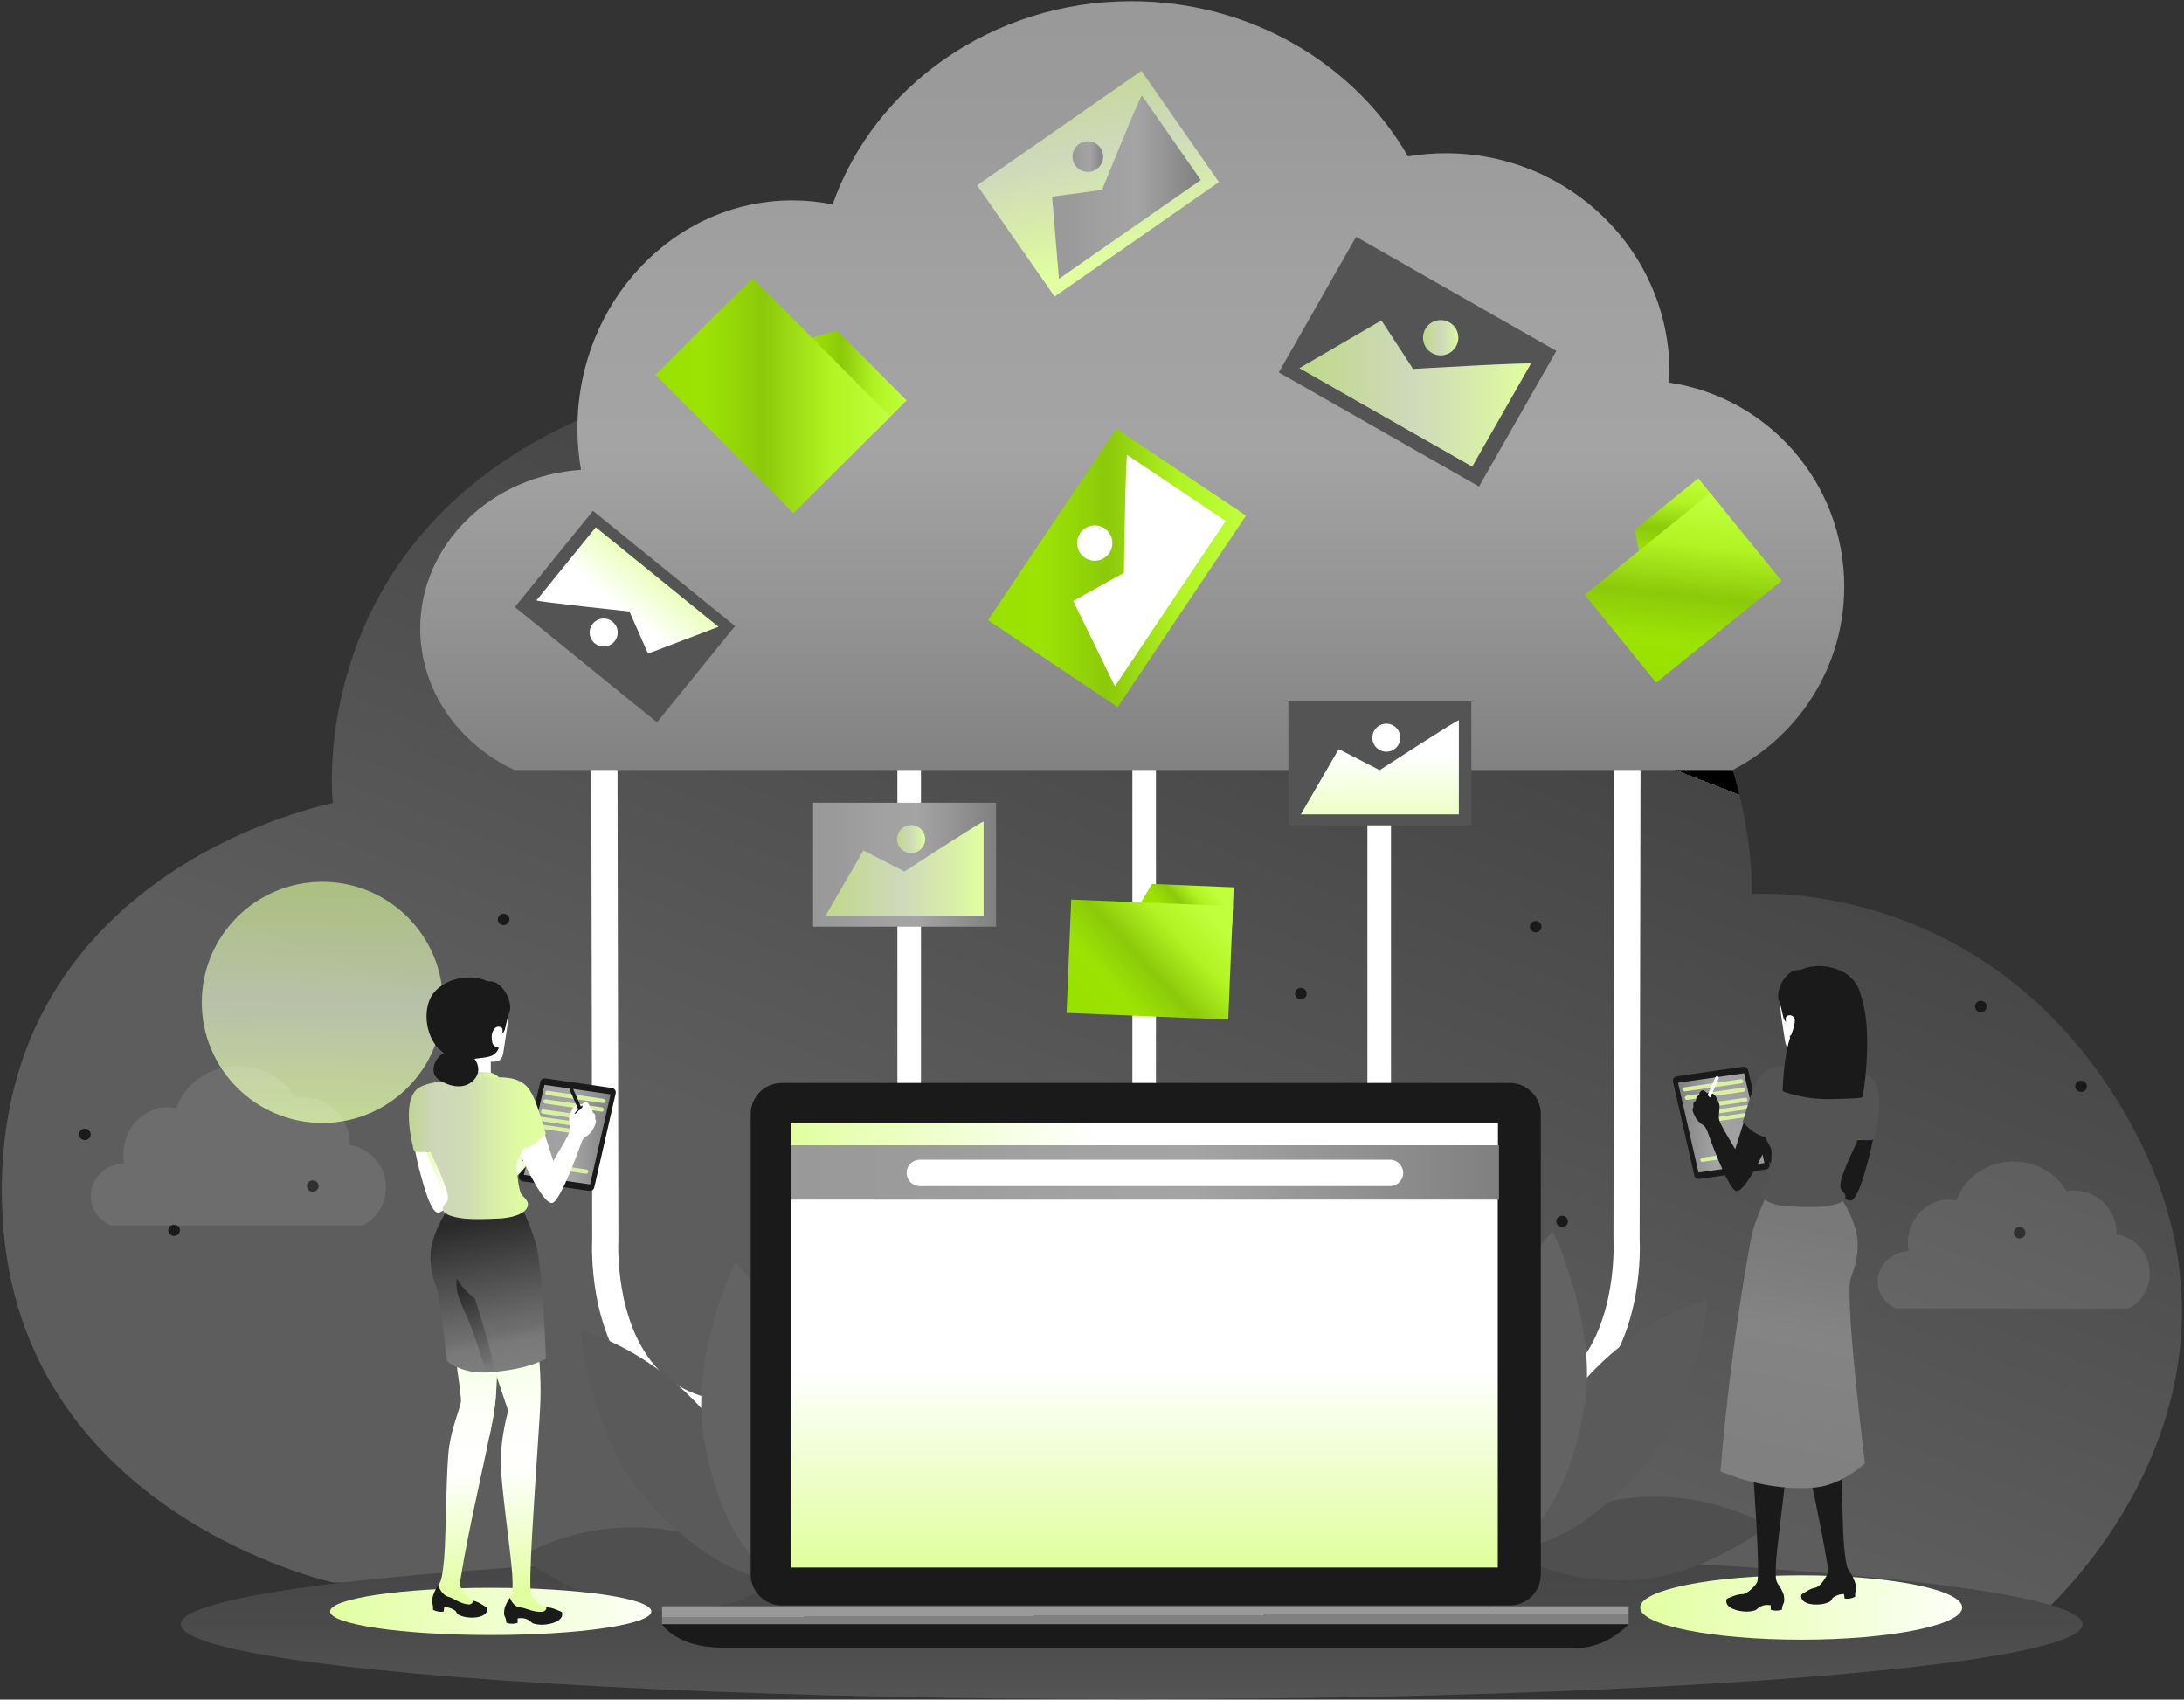 <svg xmlns="http://www.w3.org/2000/svg" viewBox="0 0 753 586" id="CloudStorage"><rect x="0" y="0" width="753" height="586" fill="#333333" stroke="none"/><defs><linearGradient id="a" x1="41.797%" x2="69.184%" y1="68.454%" y2="29.872%"><stop offset="0%" stop-color="#5d5d5d" class="stopColor7700bb svgShape"></stop><stop offset="100%" stop-color="#454545" class="stopColor00008b svgShape"></stop><stop offset="100%"></stop></linearGradient><linearGradient id="b" x1="51.025%" x2="48.851%" y1="-1.834%" y2="108.305%"><stop offset="0%" stop-color="#c0da88" class="stopColor88cfda svgShape"></stop><stop offset=".834%" stop-color="#bfd989" class="stopColor89cfd9 svgShape"></stop><stop offset="47.84%" stop-color="#cfd9bb" class="stopColorc8d9bb svgShape"></stop><stop offset="82.18%" stop-color="#d9f0a7" class="stopColorf0dfa7 svgShape"></stop><stop offset="100%" stop-color="#e1ffa0" class="stopColorffe1a0 svgShape"></stop></linearGradient><linearGradient id="c" x1="49.999%" x2="49.999%" y1="142.004%" y2="-4.333%"><stop offset="0%" stop-color="#5d5d5d" class="stopColor7700bb svgShape"></stop><stop offset="11.78%" stop-color="#595959" class="stopColor6300b3 svgShape"></stop><stop offset="39.28%" stop-color="#515151" class="stopColor3800a2 svgShape"></stop><stop offset="64.13%" stop-color="#4a4a4a" class="stopColor190095 svgShape"></stop><stop offset="85.2%" stop-color="#474747" class="stopColor07008e svgShape"></stop><stop offset="100%" stop-color="#454545" class="stopColor00008b svgShape"></stop><stop offset="100%"></stop></linearGradient><linearGradient id="d" x1="49.999%" x2="49.999%" y1=".679%" y2="101.591%"><stop offset="0%" stop-color="#999999" class="stopColor7633ff svgShape"></stop><stop offset="15.85%" stop-color="#9b9b9b" class="stopColor7137ff svgShape"></stop><stop offset="35.35%" stop-color="#a1a1a1" class="stopColor6243ff svgShape"></stop><stop offset="56.76%" stop-color="#a4a4a4" class="stopColor4957ff svgShape"></stop><stop offset="79.37%" stop-color="#929292" class="stopColor2672ff svgShape"></stop><stop offset="100%" stop-color="#808080" class="stopColor0090ff svgShape"></stop></linearGradient><linearGradient id="e" x1=".005%" x2="100%" y1="49.999%" y2="49.999%"><stop offset="0%" stop-color="#99e100" class="stopColore19000 svgShape"></stop><stop offset="20.72%" stop-color="#9ce304" class="stopColore39504 svgShape"></stop><stop offset="46.2%" stop-color="#8cc90a" class="stopColore9a410 svgShape"></stop><stop offset="74.05%" stop-color="#b1f323" class="stopColorf3bd23 svgShape"></stop><stop offset="100%" stop-color="#c0ff3b" class="stopColorffdb3b svgShape"></stop></linearGradient><linearGradient id="f" x1="44.335%" x2="54.223%" y1="103.199%" y2="-1.641%"><stop offset="0%" stop-color="#99e100" class="stopColore19000 svgShape"></stop><stop offset="20.72%" stop-color="#9ce304" class="stopColore39504 svgShape"></stop><stop offset="46.2%" stop-color="#8cc90a" class="stopColore9a410 svgShape"></stop><stop offset="74.05%" stop-color="#b1f323" class="stopColorf3bd23 svgShape"></stop><stop offset="100%" stop-color="#c0ff3b" class="stopColorffdb3b svgShape"></stop></linearGradient><linearGradient id="g" x1="45.017%" x2="54.985%" y1="97.342%" y2="2.665%"><stop offset="0%" stop-color="#99e100" class="stopColore19000 svgShape"></stop><stop offset="20.72%" stop-color="#9ce304" class="stopColore39504 svgShape"></stop><stop offset="46.2%" stop-color="#8cc90a" class="stopColore9a410 svgShape"></stop><stop offset="74.05%" stop-color="#b1f323" class="stopColorf3bd23 svgShape"></stop><stop offset="100%" stop-color="#c0ff3b" class="stopColorffdb3b svgShape"></stop></linearGradient><linearGradient id="h" x1="50.003%" x2="50.003%" y1="140.136%" y2="13.686%"><stop offset="0%" stop-color="#e1ffa1" class="stopColora1baff svgShape"></stop><stop offset="82.21%" stop-color="#ffffff" class="stopColorffffff svgShape"></stop></linearGradient><linearGradient id="i" x1="19.558%" x2="89.97%" y1="65.072%" y2="38.778%"><stop offset="0%" stop-color="#99e100" class="stopColore19000 svgShape"></stop><stop offset="20.72%" stop-color="#9ce304" class="stopColore39504 svgShape"></stop><stop offset="46.2%" stop-color="#8cc90a" class="stopColore9a410 svgShape"></stop><stop offset="74.05%" stop-color="#b1f323" class="stopColorf3bd23 svgShape"></stop><stop offset="100%" stop-color="#c0ff3b" class="stopColorffdb3b svgShape"></stop></linearGradient><linearGradient id="j" x1="7.053%" x2="92.939%" y1="78.646%" y2="21.357%"><stop offset="0%" stop-color="#99e100" class="stopColore19000 svgShape"></stop><stop offset="20.72%" stop-color="#9ce304" class="stopColore39504 svgShape"></stop><stop offset="46.2%" stop-color="#8cc90a" class="stopColore9a410 svgShape"></stop><stop offset="74.05%" stop-color="#b1f323" class="stopColorf3bd23 svgShape"></stop><stop offset="100%" stop-color="#c0ff3b" class="stopColorffdb3b svgShape"></stop></linearGradient><linearGradient id="k" x1="-.001%" x2="100.005%" y1="50.003%" y2="50.003%"><stop offset="0%" stop-color="#999999" class="stopColor7633ff svgShape"></stop><stop offset="15.85%" stop-color="#9b9b9b" class="stopColor7137ff svgShape"></stop><stop offset="35.35%" stop-color="#a1a1a1" class="stopColor6243ff svgShape"></stop><stop offset="56.76%" stop-color="#a4a4a4" class="stopColor4957ff svgShape"></stop><stop offset="79.37%" stop-color="#929292" class="stopColor2672ff svgShape"></stop><stop offset="100%" stop-color="#808080" class="stopColor0090ff svgShape"></stop></linearGradient><linearGradient id="l" x1=".006%" x2="99.998%" y1="49.973%" y2="49.973%"><stop offset="0%" stop-color="#c0da88" class="stopColor88cfda svgShape"></stop><stop offset=".834%" stop-color="#bfd989" class="stopColor89cfd9 svgShape"></stop><stop offset="47.84%" stop-color="#cfd9bb" class="stopColorc8d9bb svgShape"></stop><stop offset="82.18%" stop-color="#d9f0a7" class="stopColorf0dfa7 svgShape"></stop><stop offset="100%" stop-color="#e1ffa0" class="stopColorffe1a0 svgShape"></stop></linearGradient><linearGradient id="m" x1=".073%" x2="100.026%" y1="49.957%" y2="49.957%"><stop offset="0%" stop-color="#c0da88" class="stopColor88cfda svgShape"></stop><stop offset=".834%" stop-color="#bfd989" class="stopColor89cfd9 svgShape"></stop><stop offset="47.84%" stop-color="#cfd9bb" class="stopColorc8d9bb svgShape"></stop><stop offset="82.18%" stop-color="#d9f0a7" class="stopColorf0dfa7 svgShape"></stop><stop offset="100%" stop-color="#e1ffa0" class="stopColorffe1a0 svgShape"></stop></linearGradient><linearGradient id="n" x1="79.378%" x2="38.171%" y1="33.669%" y2="68.946%"><stop offset="0%" stop-color="#e1ffa1" class="stopColora1baff svgShape"></stop><stop offset="82.21%" stop-color="#ffffff" class="stopColorffffff svgShape"></stop></linearGradient><linearGradient id="o" x1="-.006%" x2="100%" y1="49.995%" y2="49.995%"><stop offset="0%" stop-color="#99e100" class="stopColore19000 svgShape"></stop><stop offset="20.72%" stop-color="#9ce304" class="stopColore39504 svgShape"></stop><stop offset="46.2%" stop-color="#8cc90a" class="stopColore9a410 svgShape"></stop><stop offset="74.05%" stop-color="#b1f323" class="stopColorf3bd23 svgShape"></stop><stop offset="100%" stop-color="#c0ff3b" class="stopColorffdb3b svgShape"></stop></linearGradient><linearGradient id="p" x1=".001%" x2="100.002%" y1="49.999%" y2="49.999%"><stop offset="0%" stop-color="#99e100" class="stopColore19000 svgShape"></stop><stop offset="20.72%" stop-color="#9ce304" class="stopColore39504 svgShape"></stop><stop offset="46.2%" stop-color="#8cc90a" class="stopColore9a410 svgShape"></stop><stop offset="74.05%" stop-color="#b1f323" class="stopColorf3bd23 svgShape"></stop><stop offset="100%" stop-color="#c0ff3b" class="stopColorffdb3b svgShape"></stop></linearGradient><linearGradient id="q" x1="34.406%" x2="58.975%" y1="-9.082%" y2="83.997%"><stop offset="0%" stop-color="#c0da88" class="stopColor88cfda svgShape"></stop><stop offset=".834%" stop-color="#bfd989" class="stopColor89cfd9 svgShape"></stop><stop offset="47.84%" stop-color="#cfd9bb" class="stopColorc8d9bb svgShape"></stop><stop offset="82.18%" stop-color="#d9f0a7" class="stopColorf0dfa7 svgShape"></stop><stop offset="100%" stop-color="#e1ffa0" class="stopColorffe1a0 svgShape"></stop></linearGradient><linearGradient id="r" x1=".012%" x2="100.005%" y1="50.004%" y2="50.004%"><stop offset="0%" stop-color="#999999" class="stopColor7633ff svgShape"></stop><stop offset="15.85%" stop-color="#9b9b9b" class="stopColor7137ff svgShape"></stop><stop offset="35.35%" stop-color="#a1a1a1" class="stopColor6243ff svgShape"></stop><stop offset="56.76%" stop-color="#a4a4a4" class="stopColor4957ff svgShape"></stop><stop offset="79.37%" stop-color="#929292" class="stopColor2672ff svgShape"></stop><stop offset="100%" stop-color="#808080" class="stopColor0090ff svgShape"></stop></linearGradient><linearGradient id="s" x1=".016%" x2="100.071%" y1="49.969%" y2="49.969%"><stop offset="0%" stop-color="#999999" class="stopColor7633ff svgShape"></stop><stop offset="15.85%" stop-color="#9b9b9b" class="stopColor7137ff svgShape"></stop><stop offset="35.35%" stop-color="#a1a1a1" class="stopColor6243ff svgShape"></stop><stop offset="56.76%" stop-color="#a4a4a4" class="stopColor4957ff svgShape"></stop><stop offset="79.37%" stop-color="#929292" class="stopColor2672ff svgShape"></stop><stop offset="100%" stop-color="#808080" class="stopColor0090ff svgShape"></stop></linearGradient><linearGradient id="t" x1="0%" x2="100.002%" y1="50.02%" y2="50.02%"><stop offset="0%" stop-color="#c0da88" class="stopColor88cfda svgShape"></stop><stop offset=".834%" stop-color="#bfd989" class="stopColor89cfd9 svgShape"></stop><stop offset="47.84%" stop-color="#cfd9bb" class="stopColorc8d9bb svgShape"></stop><stop offset="82.18%" stop-color="#d9f0a7" class="stopColorf0dfa7 svgShape"></stop><stop offset="100%" stop-color="#e1ffa0" class="stopColorffe1a0 svgShape"></stop></linearGradient><linearGradient id="u" x1=".002%" x2="99.94%" y1="49.986%" y2="49.986%"><stop offset="0%" stop-color="#c0da88" class="stopColor88cfda svgShape"></stop><stop offset=".834%" stop-color="#bfd989" class="stopColor89cfd9 svgShape"></stop><stop offset="47.84%" stop-color="#cfd9bb" class="stopColorc8d9bb svgShape"></stop><stop offset="82.18%" stop-color="#d9f0a7" class="stopColorf0dfa7 svgShape"></stop><stop offset="100%" stop-color="#e1ffa0" class="stopColorffe1a0 svgShape"></stop></linearGradient><linearGradient id="v" x1="50.001%" x2="50.001%" y1="97.928%" y2="-.223%"><stop offset="0%" stop-color="#e1ffa1" class="stopColora1baff svgShape"></stop><stop offset="43.32%" stop-color="#ffffff" class="stopColorffffff svgShape"></stop></linearGradient><linearGradient id="w" x1="49.993%" x2="50.007%" y1="49.962%" y2="50.036%"><stop offset="0%" stop-color="#999999" class="stopColor7633ff svgShape"></stop><stop offset="15.85%" stop-color="#9b9b9b" class="stopColor7137ff svgShape"></stop><stop offset="35.35%" stop-color="#a1a1a1" class="stopColor6243ff svgShape"></stop><stop offset="56.76%" stop-color="#a4a4a4" class="stopColor4957ff svgShape"></stop><stop offset="79.37%" stop-color="#929292" class="stopColor2672ff svgShape"></stop><stop offset="100%" stop-color="#808080" class="stopColor0090ff svgShape"></stop></linearGradient><linearGradient id="x" x1=".001%" x2="100.001%" y1="50.012%" y2="50.012%"><stop offset="0%" stop-color="#999999" class="stopColor7633ff svgShape"></stop><stop offset="15.85%" stop-color="#9b9b9b" class="stopColor7137ff svgShape"></stop><stop offset="35.35%" stop-color="#a1a1a1" class="stopColor6243ff svgShape"></stop><stop offset="56.76%" stop-color="#a4a4a4" class="stopColor4957ff svgShape"></stop><stop offset="79.37%" stop-color="#929292" class="stopColor2672ff svgShape"></stop><stop offset="100%" stop-color="#808080" class="stopColor0090ff svgShape"></stop></linearGradient><linearGradient id="y" x1=".001%" x2="100.003%" y1="49.934%" y2="49.934%"><stop offset="0%" stop-color="#e1ffa1" class="stopColora1baff svgShape"></stop><stop offset="43.32%" stop-color="#ffffff" class="stopColorffffff svgShape"></stop></linearGradient><linearGradient id="z" x1="-.004%" x2="146.116%" y1="50.01%" y2="50.01%"><stop offset="0%" stop-color="#e1ffa1" class="stopColora1baff svgShape"></stop><stop offset="74.31%" stop-color="#ffffff" class="stopColorffffff svgShape"></stop></linearGradient><linearGradient id="A" x1=".001%" x2="100.006%" y1="49.991%" y2="49.991%"><stop offset="0%" stop-color="#999999" class="stopColor7633ff svgShape"></stop><stop offset="15.85%" stop-color="#9b9b9b" class="stopColor7137ff svgShape"></stop><stop offset="35.35%" stop-color="#a1a1a1" class="stopColor6243ff svgShape"></stop><stop offset="56.76%" stop-color="#a4a4a4" class="stopColor4957ff svgShape"></stop><stop offset="79.37%" stop-color="#929292" class="stopColor2672ff svgShape"></stop><stop offset="100%" stop-color="#808080" class="stopColor0090ff svgShape"></stop></linearGradient><linearGradient id="B" x1="74.05%" x2="-13.784%" y1="30.593%" y2="110.771%"><stop offset="0%" stop-color="#e1ffa1" class="stopColora1baff svgShape"></stop><stop offset="43.32%" stop-color="#ffffff" class="stopColorffffff svgShape"></stop></linearGradient><linearGradient id="C" x1="50.289%" x2="49.8%" y1="94.799%" y2="22.222%"><stop offset="0%" stop-color="#e1ffa1" class="stopColora1baff svgShape"></stop><stop offset="43.32%" stop-color="#ffffff" class="stopColorffffff svgShape"></stop><stop offset="57.94%" stop-color="#fefffb" class="stopColorfbfcff svgShape"></stop><stop offset="71.23%" stop-color="#fafff0" class="stopColorf0f4ff svgShape"></stop><stop offset="84%" stop-color="#f4ffde" class="stopColordee7ff svgShape"></stop><stop offset="96.37%" stop-color="#ecffc4" class="stopColorc4d4ff svgShape"></stop><stop offset="100%" stop-color="#e9ffbb" class="stopColorbbcdff svgShape"></stop></linearGradient><linearGradient id="D" x1="50.434%" x2="49.626%" y1="92.964%" y2="22.349%"><stop offset="0%" stop-color="#e1ffa1" class="stopColora1baff svgShape"></stop><stop offset="43.32%" stop-color="#ffffff" class="stopColorffffff svgShape"></stop><stop offset="57.94%" stop-color="#fefffb" class="stopColorfbfcff svgShape"></stop><stop offset="71.23%" stop-color="#fafff0" class="stopColorf0f4ff svgShape"></stop><stop offset="84%" stop-color="#f4ffde" class="stopColordee7ff svgShape"></stop><stop offset="96.37%" stop-color="#ecffc4" class="stopColorc4d4ff svgShape"></stop><stop offset="100%" stop-color="#e9ffbb" class="stopColorbbcdff svgShape"></stop></linearGradient><linearGradient id="E" x1="44.694%" x2="57.897%" y1="9.516%" y2="106.498%"><stop offset="0%" stop-color="#2a2a2a" class="stopColor311341 svgShape"></stop><stop offset="63.46%" stop-color="#6a6a6a" class="stopColor3113c2 svgShape"></stop><stop offset="69.06%" stop-color="#6e6e6e" class="stopColor2f18c5 svgShape"></stop><stop offset="75.95%" stop-color="#797979" class="stopColor2927cc svgShape"></stop><stop offset="83.51%" stop-color="#7b7b7b" class="stopColor1f40d8 svgShape"></stop><stop offset="91.55%" stop-color="#7d7d7d" class="stopColor1263e9 svgShape"></stop><stop offset="99.9%" stop-color="#808080" class="stopColor008fff svgShape"></stop><stop offset="100%" stop-color="#808080" class="stopColor0090ff svgShape"></stop></linearGradient><linearGradient id="F" x1=".016%" x2="99.974%" y1="49.993%" y2="49.993%"><stop offset="0%" stop-color="#e1ffa1" class="stopColora1baff svgShape"></stop><stop offset="43.32%" stop-color="#ffffff" class="stopColorffffff svgShape"></stop></linearGradient><linearGradient id="G" x1=".008%" x2="100.06%" y1="49.871%" y2="49.871%"><stop offset="0%" stop-color="#c0da88" class="stopColor88cfda svgShape"></stop><stop offset="5.06%" stop-color="#c0d593" class="stopColor93d1d5 svgShape"></stop><stop offset="25.02%" stop-color="#ced7ba" class="stopColorbad7c2 svgShape"></stop><stop offset="44.81%" stop-color="#cedbb3" class="stopColord8dbb3 svgShape"></stop><stop offset="64.14%" stop-color="#d8eea8" class="stopColoreedea8 svgShape"></stop><stop offset="82.79%" stop-color="#dffba2" class="stopColorfbe0a2 svgShape"></stop><stop offset="100%" stop-color="#e1ffa0" class="stopColorffe1a0 svgShape"></stop></linearGradient><linearGradient id="H" x1=".012%" x2="100.005%" y1="49.99%" y2="49.99%"><stop offset="0%" stop-color="#c0da88" class="stopColor88cfda svgShape"></stop><stop offset="5.06%" stop-color="#c0d593" class="stopColor93d1d5 svgShape"></stop><stop offset="25.02%" stop-color="#ced7ba" class="stopColorbad7c2 svgShape"></stop><stop offset="44.81%" stop-color="#cedbb3" class="stopColord8dbb3 svgShape"></stop><stop offset="64.14%" stop-color="#d8eea8" class="stopColoreedea8 svgShape"></stop><stop offset="82.79%" stop-color="#dffba2" class="stopColorfbe0a2 svgShape"></stop><stop offset="100%" stop-color="#e1ffa0" class="stopColorffe1a0 svgShape"></stop></linearGradient><linearGradient id="I" x1="40.311%" x2="67.11%" y1="4.893%" y2="129.887%"><stop offset="0%" stop-color="#2a2a2a" class="stopColor311341 svgShape"></stop><stop offset="63.46%" stop-color="#6a6a6a" class="stopColor3113c2 svgShape"></stop><stop offset="69.06%" stop-color="#6e6e6e" class="stopColor2f18c5 svgShape"></stop><stop offset="75.95%" stop-color="#797979" class="stopColor2927cc svgShape"></stop><stop offset="83.51%" stop-color="#7b7b7b" class="stopColor1f40d8 svgShape"></stop><stop offset="91.55%" stop-color="#7d7d7d" class="stopColor1263e9 svgShape"></stop><stop offset="99.9%" stop-color="#808080" class="stopColor008fff svgShape"></stop><stop offset="100%" stop-color="#808080" class="stopColor0090ff svgShape"></stop></linearGradient><linearGradient id="J" x1=".002%" x2="146.109%" y1="50.005%" y2="50.005%"><stop offset="0%" stop-color="#e1ffa1" class="stopColora1baff svgShape"></stop><stop offset="74.31%" stop-color="#ffffff" class="stopColorffffff svgShape"></stop></linearGradient><linearGradient id="K" x1="100.014%" x2=".011%" y1="50.003%" y2="50.003%"><stop offset="0%" stop-color="#999999" class="stopColor7633ff svgShape"></stop><stop offset="15.85%" stop-color="#9b9b9b" class="stopColor7137ff svgShape"></stop><stop offset="35.35%" stop-color="#a1a1a1" class="stopColor6243ff svgShape"></stop><stop offset="56.76%" stop-color="#a4a4a4" class="stopColor4957ff svgShape"></stop><stop offset="79.37%" stop-color="#929292" class="stopColor2672ff svgShape"></stop><stop offset="100%" stop-color="#808080" class="stopColor0090ff svgShape"></stop></linearGradient><linearGradient id="L" x1="56.651%" x2="47.287%" y1="10.965%" y2="107.326%"><stop offset="0%" stop-color="#797979" class="stopColor3822d1 svgShape"></stop><stop offset="16.52%" stop-color="#7d7d7d" class="stopColor3527d3 svgShape"></stop><stop offset="36.84%" stop-color="#848484" class="stopColor2e36da svgShape"></stop><stop offset="59.16%" stop-color="#828282" class="stopColor214fe4 svgShape"></stop><stop offset="82.72%" stop-color="#808080" class="stopColor0f72f2 svgShape"></stop><stop offset="100%" stop-color="#808080" class="stopColor0090ff svgShape"></stop></linearGradient><linearGradient id="M" x1="100.018%" x2=".033%" y1="49.965%" y2="49.965%"><stop offset="0%" stop-color="#c0da88" class="stopColor88cfda svgShape"></stop><stop offset="5.06%" stop-color="#c0d593" class="stopColor93d1d5 svgShape"></stop><stop offset="25.02%" stop-color="#ced7ba" class="stopColorbad7c2 svgShape"></stop><stop offset="44.81%" stop-color="#cedbb3" class="stopColord8dbb3 svgShape"></stop><stop offset="64.14%" stop-color="#d8eea8" class="stopColoreedea8 svgShape"></stop><stop offset="82.79%" stop-color="#dffba2" class="stopColorfbe0a2 svgShape"></stop><stop offset="100%" stop-color="#e1ffa0" class="stopColorffe1a0 svgShape"></stop></linearGradient></defs><g fill="none" fill-rule="evenodd"><path fill="url(#a)" fill-rule="nonzero" d="M114.76 545.61S6.55 521.96.9 419.7c-6.63-119.88 113.86-142.78 113.86-142.78S96.68 122.71 323.2 122.71c290.37 0 280.73 185.55 280.73 185.55s74.7-6.02 122.9 66.27c68.43 102.65-22.89 181.93-22.89 181.93"></path><g fill-rule="nonzero" transform="translate(27 304)" fill="#1a1a1a" class="color000000 svgShape"><g fill="#ffffff" class="colorffffff svgShape"><path d="M148.64 12.99c0 1.08-.9 1.96-2.01 1.96-1.11 0-2.01-.88-2.01-1.96s.9-1.96 2.01-1.96c1.11 0 2.01.88 2.01 1.96ZM311.14 144.83c0 .58-.43 1.05-.97 1.05-.53 0-.97-.47-.97-1.05 0-.58.43-1.05.97-1.05.54-.01.97.46.97 1.05ZM183.19 40.52c0 1.08-.9 1.96-2.01 1.96-1.11 0-2.01-.88-2.01-1.96s.9-1.96 2.01-1.96c1.11 0 2.01.88 2.01 1.96ZM35.03 120.18c0 1.08-.9 1.96-2.01 1.96-1.11 0-2.01-.88-2.01-1.96s.9-1.96 2.01-1.96c1.11.01 2.01.88 2.01 1.96ZM82.84 104.94c0 1.08-.9 1.96-2.01 1.96-1.11 0-2.01-.88-2.01-1.96s.9-1.96 2.01-1.96c1.11 0 2.01.88 2.01 1.96ZM4.27 87.11c0 1.08-.9 1.96-2.01 1.96-1.11 0-2.01-.88-2.01-1.96s.9-1.96 2.01-1.96c1.11 0 2.01.87 2.01 1.96ZM162 91c0 1.08-.9 1.96-2.01 1.96-1.11 0-2.01-.88-2.01-1.96s.9-1.96 2.01-1.96c1.11.01 2.01.88 2.01 1.96Z" fill="#1a1a1a" class="color000000 svgShape"></path></g><circle cx="84.14" cy="41.6" r="41.57" fill="url(#b)" opacity=".8"></circle></g><path fill="#ffffff" fill-rule="nonzero" d="M38 422.48h87.11c4.74-2.45 7.97-7.4 7.97-13.12 0-7.4-5.43-13.53-12.51-14.58.01-.24.02-.48.02-.72 0-8.66-7.16-15.68-15.99-15.68-.92 0-1.83.08-2.71.23-3.81-6.61-11.24-11.09-19.78-11.09-9.95 0-18.39 6.09-21.35 14.53-.93-.19-1.9-.29-2.88-.29-8.49 0-15.36 7.3-15.36 16.3 0 1.01.09 2 .25 2.96-6.42.41-11.5 5.33-11.5 11.34 0 4.41 2.73 8.24 6.73 10.12Z" opacity=".1" class="colorffffff svgShape"></path><ellipse cx="390.19" cy="560.04" fill="url(#c)" fill-rule="nonzero" rx="327.84" ry="25.82"></ellipse><g fill-rule="nonzero" fill="#1a1a1a" class="color000000 svgShape"><path fill="#ffffff" d="M513.81 492.3h-73.5v-9.04h73.5c12.1 0 21.8-3.77 28.83-11.21 15.1-16 13.67-43.96 13.65-44.24l-.01-.14.33-174.7 9.03-.25-.33 174.64c.12 2.15 1.43 32.28-16.07 50.87-8.8 9.33-20.72 14.07-35.43 14.07ZM255.68 492.3h73.5v-9.04h-73.5c-12.1 0-21.8-3.77-28.83-11.21-15.1-16-13.67-43.96-13.65-44.24l.01-.14-.33-174.7-9.03-.25.33 174.64c-.12 2.15-1.43 32.28 16.07 50.87 8.8 9.33 20.72 14.07 35.43 14.07ZM309.4 238.13h8.13v141.51h-8.13zM390.42 238.13h8.13V395h-8.13zM471.45 238.13h8.13V395h-8.13z" class="colorffffff svgShape"></path><path fill="url(#d)" d="M33.31 265.48H453.4c22.84-11.79 38.46-35.69 38.46-63.25 0-35.69-26.19-65.24-60.33-70.31.05-1.16.08-2.32.08-3.48 0-41.76-34.52-75.6-77.11-75.6-4.45 0-8.81.37-13.06 1.08C323.09 22.06 287.26.42 246.06.42c-48 0-88.71 29.37-102.98 70.06-4.5-.91-9.14-1.39-13.89-1.39-40.92 0-74.1 35.2-74.1 78.62 0 4.88.42 9.66 1.23 14.29C25.34 163.98.88 187.7.88 216.68c0 21.27 13.17 39.71 32.43 48.8Z" transform="translate(144)"></path></g><g fill-rule="nonzero" fill="#1a1a1a" class="color000000 svgShape"><path fill="url(#e)" d="M89.59 30.77 45.35 96.79.64 66.83 44.89.81z" transform="translate(340 147)"></path><path fill="#ffffff" d="m384.4 236.61-14.38-29.41 17.48-9.69s.58-41.02 1.15-40.63c.58.39 33.94 22.74 33.94 22.74l-38.19 56.99Z" class="colorffffff svgShape"></path><path fill="#ffffff" d="M374.06 192.3c-2.79-1.87-3.53-5.65-1.67-8.44 1.87-2.79 5.65-3.53 8.44-1.67a6.085 6.085 0 0 1 1.67 8.44 6.085 6.085 0 0 1-8.44 1.67Z" class="colorffffff svgShape"></path></g><g fill-rule="nonzero" fill="#1a1a1a" class="color000000 svgShape"><path fill="url(#f)" d="M47.92 11.25 20.53 33.5l-2.88-14.82L39.52.92z" transform="translate(546 164)"></path><path fill="url(#g)" d="M68.25 36.28 25.02 71.39.4 41.08 43.63 5.97z" transform="translate(546 164)"></path></g><g fill-rule="nonzero" transform="translate(444 241)" fill="#1a1a1a" class="color000000 svgShape"><path fill="#545454" d="M.2.83h63.09v42.73H.2z" class="colora600a9 svgShape"></path><path fill="url(#h)" d="m4.51 39.76 13.04-22.48 14.12 7.25S58.98 6.78 58.98 7.33v32.44H4.51v-.01Z"></path><circle cx="33.986" cy="13.345" r="4.83" fill="#ffffff" transform="rotate(-19.33 33.986 13.345)" class="colorffffff svgShape"></circle></g><g fill-rule="nonzero" fill="#1a1a1a" class="color000000 svgShape"><path fill="url(#i)" d="M57.81 15.26 22.49 13.8 30.15.77l28.21 1.17z" transform="translate(367 304)"></path><path fill="url(#j)" d="M56.47 47.54.73 45.24 2.34 6.15l55.75 2.3z" transform="translate(367 304)"></path></g><g fill-rule="nonzero" transform="translate(280 276)" fill="#1a1a1a" class="color000000 svgShape"><path fill="url(#k)" d="M.34.77h63.09V43.5H.34z"></path><path fill="url(#l)" d="m4.65 39.7 13.04-22.48 14.12 7.25S59.12 6.72 59.12 7.27v32.44H4.65v-.01Z"></path><circle cx="34.13" cy="13.3" r="4.83" fill="url(#m)"></circle></g><g fill-rule="nonzero" fill="#1a1a1a" class="color000000 svgShape"><path fill="#545454" d="m177.522 209.307 26.915-33.184 48.996 39.74-26.916 33.184z" class="color4b00a9 svgShape"></path><path fill="url(#n)" d="m70.71 40.11-24.29 9.25-6.4-14.52S7.63 31.42 7.98 30.99L28.41 5.8l42.3 34.31Z" transform="translate(177 176)"></path><path fill="#ffffff" d="M211.93 221.08a4.828 4.828 0 1 1-7.5-6.08 4.828 4.828 0 0 1 7.5 6.08Z" class="colorffffff svgShape"></path></g><g fill-rule="nonzero" fill="#1a1a1a" class="color000000 svgShape"><path fill="url(#o)" d="M75.18 54.43 45.06 24.18l17.48-5.27 24.05 24.15z" transform="translate(226 95)"></path><path fill="url(#p)" d="M47.54 81.95 0 34.22 33.47.89l47.54 47.73z" transform="translate(226 95)"></path></g><g fill-rule="nonzero" fill="#1a1a1a" class="color000000 svgShape"><path fill="url(#q)" d="M84.25 38.79 27.61 78.25.88 39.89 57.53.43z" transform="translate(336 24)"></path><path fill="url(#r)" d="M29.1 72.14 26.74 43.8l17.21-2.33S57.36 8.45 57.71 8.95C58.06 9.45 78 38.07 78 38.07L29.1 72.14Z" transform="translate(336 24)"></path><path fill="url(#s)" d="M34.72 33.02a5.277 5.277 0 0 1 1.31-7.35 5.277 5.277 0 0 1 7.35 1.31 5.277 5.277 0 0 1-1.31 7.35 5.28 5.28 0 0 1-7.35-1.31Z" transform="translate(336 24)"></path></g><g fill-rule="nonzero" fill="#1a1a1a" class="color000000 svgShape"><path fill="#545454" d="m440.892 128.397 26.652-46.76 69.043 39.354-26.652 46.76z" class="color4b00a9 svgShape"></path><path fill="url(#t)" d="m7.98 45.94 28.29-16.47L47.2 46.2s40.96-2.39 40.61-1.79c-.35.6-20.23 35.49-20.23 35.49L7.98 45.94Z" transform="translate(440 81)"></path><path fill="url(#u)" d="M51.43 32.43c1.66-2.92 5.38-3.93 8.3-2.27 2.92 1.66 3.93 5.38 2.27 8.29-1.66 2.92-5.38 3.94-8.29 2.27a6.06 6.06 0 0 1-2.28-8.29Z" transform="translate(440 81)"></path></g><g fill-rule="nonzero" fill="#1a1a1a" class="color000000 svgShape"><path fill="#4f4f4f" d="M269.01 543.13s-9.61 13.04-42.24 12.25c-23.78-.57-47.35-18.57-47.35-18.57s40.35-26.75 89.59 6.32Z" class="color00759f svgShape"></path><path fill="#5a5a5a" d="M268.5 544.49s-19.68 2.12-45.94-27.89c-19.14-21.88-22.42-57.97-22.42-57.97s57.43 14.22 68.36 85.86Z" class="color005cb4 svgShape"></path><path fill="#636363" d="M267.61 543.96s-17.94-8.37-24.87-47.64c-5.06-28.62 10.82-61.21 10.82-61.21s41.77 41.89 14.05 108.85Z" class="color741aac svgShape"></path></g><g fill-rule="nonzero" fill="#1a1a1a" class="color000000 svgShape"><path fill="#4f4f4f" d="M519.91 532.57s9.61 13.04 42.24 12.25c23.78-.57 47.35-18.57 47.35-18.57s-40.35-26.74-89.59 6.32Z" class="color00759f svgShape"></path><path fill="#5a5a5a" d="M520.42 533.94s19.68 2.12 45.94-27.89c19.14-21.88 22.42-57.97 22.42-57.97s-57.43 14.22-68.36 85.86Z" class="color005cb4 svgShape"></path><path fill="#636363" d="M521.31 533.41s17.94-8.37 24.87-47.64c5.06-28.62-10.82-61.21-10.82-61.21s-41.77 41.89-14.05 108.85Z" class="color741aac svgShape"></path></g><path fill="#1a1a1a" fill-rule="nonzero" d="M531.24 542.83c0 5.9-4.78 10.68-10.68 10.68H269.51c-5.9 0-10.68-4.78-10.68-10.68V384.07c0-5.9 4.78-10.68 10.68-10.68h251.05c5.9 0 10.68 4.78 10.68 10.68v158.76Z" class="color000000 svgShape"></path><path fill="url(#v)" fill-rule="nonzero" d="M44.77 14.34H288.4v153.12H44.77z" transform="translate(228 373)"></path><path fill="url(#w)" fill-rule="nonzero" d="M.26 180.81h333.25v6.23H.26z" transform="translate(228 373)"></path><path fill="#1a1a1a" fill-rule="nonzero" d="M228.26 560.04s5.04 8.01 20.48 8.01h293.19s9.79 1.78 19.59-8.01H228.26Z" class="color000000 svgShape"></path><path fill="url(#x)" d="M44.77 21.87h244.05V40.6H44.77z" transform="translate(228 373)"></path><path fill="#ffffff" fill-rule="nonzero" d="M483.79 404.4c0 2.51-2.03 4.54-4.54 4.54H317.12c-2.51 0-4.54-2.03-4.54-4.54 0-2.51 2.03-4.54 4.54-4.54h162.14c2.5 0 4.53 2.04 4.53 4.54Z" class="colorffffff svgShape"></path><path fill="url(#y)" d="M44.77 14.34h243.61v7.54H44.77z" transform="translate(228 373)"></path><ellipse cx="169.19" cy="555.59" fill="url(#z)" fill-rule="nonzero" rx="55.38" ry="8.14"></ellipse><path fill="#1a1a1a" fill-rule="nonzero" d="m186.27 373-7.38 32.42c-.2.88.4 1.75 1.29 1.88l22.98 3.3c.8.11 1.55-.4 1.73-1.19l7.38-32.42c.2-.88-.39-1.75-1.29-1.88l-22.98-3.3c-.79-.12-1.55.4-1.73 1.19Z" class="color000000 svgShape"></path><path fill="url(#A)" fill-rule="nonzero" d="M9.71 3.05 2.64 34.09l22.81 3.28 7.07-31.05z" transform="translate(178 371)"></path><g stroke="#d7f0a1" stroke-linecap="round" stroke-linejoin="round" stroke-width="1.481" class="colorStrokea1d2f0 svgStroke"><path d="m208.11 379.61-19.39-2.79M207.45 382.54l-19.38-2.78M199.38 384.98l-12.11-1.74M198.52 387.5l-12.12-1.74M197.66 390.02l-12.12-1.74M202.1 403.96l-12.11-1.74" fill="#1a1a1a" class="color000000 svgShape"></path></g><path fill="url(#B)" fill-rule="nonzero" d="M37.43 69.81c1.3-.61 2.27-1.75 3.19-2.85.91-1.09 1.83-2.17 2.74-3.26.36-.43.74-.9.78-1.46-1.53-.12-2.52 1.86-4.05 1.98.71-2.52 1.74-4.95 3.04-7.22.32-.55.66-1.2.44-1.8-1.65.63-3.05 1.81-4.25 3.1-.85.91-1.62 1.89-2.3 2.93-2.02 3.06-3.27 6.57-4.12 10.13" transform="translate(140 336)"></path><g fill-rule="nonzero" fill="#1a1a1a" class="color000000 svgShape"><path fill="#cef281" d="m170.89 451.56-7.13 16.37c3.01 5.08 4.75 11.08 4.98 17.16.12 3.16-.16 6.32-.07 9.48.01.22.04.46.1.69.96-4.68 1.67-8.54 1.95-11.06.78-7.04.78-18.22.54-32.66-.13.01-.25 0-.37.02Z" class="colorf2a181 svgShape"></path><path fill="url(#C)" d="M22.84 13.93 6.43.09s-7.64 10.36-4.76 20.35c1.42 4.91 3.19 7.35 3.96 9.68.72 2.18 5.66 33 5.29 35.26-.37 2.25-3.02 8.56-4.03 15.19-1.11 7.29-1.04 29.63-1.74 38.67h-.01s-.56 6.74-1.36 8.21c-.8 1.47-1.91 3.11-2.11 5.11-.11 1.15.53 2.38 1.86 3.06 1.33.68 2.22-.03 2.69.03 2.78.34 3.27 2.45 8.04 3.23 1.47.24 3.72-.25 5.01-1.27.5-.4.48-1.04.2-1.48-.28-.44-3.8-1.65-5.39-2.66-1.51-.97-2.99-3.65-3.4-4.57-.11-.24-.08-.9.01-1.75.22-1.44.46-2.94.72-4.49.21-1.1.38-1.91.38-1.91l-.05-.01c3.47-19.63 9.94-45.58 10.94-54.52 1.13-9.98.68-28.22.16-52.29Z" transform="translate(148 418)"></path><path fill="#1a1a1a" d="M167.66 555.94c.35-.59.44-1.49.11-1.71-.45-.31-2.04-1.36-2.97-1.79-.93-.42-2.39-.8-1.87-.52s-.43 1.32-1.3 1.27c-2.99-.18-5.19-2.17-6.9-2.6-2.46-.61-3.49-3.52-3.6-3.99-.47.29-1.55 2.63-1.76 3.37-.2.66-.55 1.88-.36 2.57.13.48.42 1.44.27 2.45 0 0 .48.37 1.77.64.81.17 1.9.03 1.9.03l.21-1.54s.67-.02 1.52.15c.85.18 2.24.99 2.32 1.08.34.41.61 1.15 1.07 1.38 1.19.6 2.4.89 3.92.98 3.21.18 5.08-.75 5.67-1.77Z" class="color000000 svgShape"></path></g><g fill-rule="nonzero" fill="#1a1a1a" class="color000000 svgShape"><path fill="url(#D)" d="M39.25 139.64c-.35-.39-4.15-1.01-5.94-1.75-1.7-.71-3.76-2.99-4.16-3.96-.4-.97-.31-5.87-.26-7.93.36-14.19 2.98-48.85 3.36-57.16.66-14.43-1.21-29.32-6.77-52.49L4.81.48S-.98 11.24.96 21.53c1.13 5.97 6.08 6.89 6.92 9.21.84 2.32 13.34 39.73 13.34 39.73s-2.43 8.09-2.58 16.95c-.12 7.56 3.31 30.38 3.95 39.07.07 1.7.37 5.77-.13 7.06-.61 1.59-2.18 3.45-2.1 5.45.04 1.16.88 2.27 2.35 2.72 1.46.45 2.28-.39 2.78-.41 2.92-.12 3.72 1.88 8.75 1.88 1.55 0 3.8-.86 4.99-2.08.48-.45.37-1.08.02-1.47Z" transform="translate(154 416)"></path><path fill="#1a1a1a" d="M193.68 557.42c.27-.65.24-1.55-.13-1.71-.51-.23-2.3-1.01-3.32-1.28-1.01-.27-2.58-.4-2.01-.21.57.19-.26 1.38-1.16 1.47-3.11.31-5.66-1.3-7.48-1.44-2.62-.21-3.59-2.9-3.76-3.35-.44.37-1.73 2.85-1.86 3.62-.11.69-.3 1.95-.01 2.6.2.45.64 1.35.63 2.38 0 0 .55.29 1.91.34.86.03 1.97-.28 1.97-.28V558s.69-.13 1.59-.1c.9.03 2.02.49 2.56.91.43.32.88.86 1.38.99 1.46.37 2.5.47 4.08.31 3.34-.37 5.14-1.59 5.61-2.69Z" class="color000000 svgShape"></path></g><path fill="url(#E)" fill-rule="nonzero" d="M14.87 80.35c-1.4 1.54-6.4 9.87-6.46 16.66-.05 6.78 2.36 11.13 2.58 12.55 1.59 10.36 3.12 22.85 3.12 23.53 0 .68 5.88 4.6 13.79 4.1 14.61-.92 20.29-4.75 20.29-4.75s-.69-25.09-2.95-37.47c-1.13-6.2-6.04-16.18-6.04-16.18" transform="translate(140 336)"></path><path fill="#ffffff" fill-rule="nonzero" d="M141.54 389.25s2.35 11.69 2.97 13.77c.62 2.08 3.67 15.29 6.57 15.06 2.89-.23 18.74-13.46 18.74-13.46l-2.24-4.49-13.95 6.65s-1.26-15.1-2.37-18.7" class="colorffffff svgShape"></path><path fill="url(#F)" fill-rule="nonzero" d="M6.93 60.45c1.48 5.22 4.5 10.72 5.41 14.77.18.81 9.84-2.7 9.87-6.33" transform="translate(140 336)"></path><path fill="#8bb03d" fill-rule="nonzero" d="M145.69 382.45s-.51 9.77 1.26 14.7c1.75-.03 3.28-.43 3.28-.43l-4.54-14.27Z" class="colorb03d44 svgShape"></path><path fill="#ffffff" fill-rule="nonzero" d="M173.1 342.39c2.79 3.61 2.24 8.7 1.55 13.21-.35 2.28-.7 4.56-1.04 6.84-.16 1.08-.38 2.27-1.23 2.97-.85.7-2.07.69-3.17.65l.03 5.67c-3.23.08-6.46.09-9.69.04 0-1.32-.29-2.64-.84-3.85-1.58-.03-2.64-1.62-3.26-3.07-.71-1.68-1.23-3.43-1.74-5.18-.67-2.33-1.31-4.69-1.37-7.11-.06-2.42.51-4.93 2.05-6.8 1.05-1.27 2.47-2.18 3.94-2.94 2-1.04 4.41-1.87 6.48-.96" class="colorffffff svgShape"></path><path fill="#1a1a1a" fill-rule="nonzero" d="M170.28 350.68c.25.4.19.93.43 1.34.4.69.93.93 1.65 1.27 1.16.54.89 2.23.86 2.99.88-.58 1.02-2.17 1.23-2.97.24-.9.39-1.83.65-2.73.26-.87.7-1.7.78-2.61.28-3.17-1.71-6.9-4.11-8.68-1.75-1.3-4.42-1.24-6.4.08-.83.55-1.46 1.39-1.83 2.33-.16.4-.27.87-.07 1.25" class="color000000 svgShape"></path><path fill="url(#G)" fill-rule="nonzero" d="M14.73 37.09c.16-1.11.46-2.4 1.49-2.83.29-.12.6-.16.91-.19a75.2 75.2 0 0 1 9.49-.45c1.31.02 2.67.09 3.84.67 1.84.92 2.85 2.9 3.74 4.76" transform="translate(140 336)"></path><path fill="#8bb03d" fill-rule="nonzero" d="M180.34 394.29c0 1.03-.58 2.42-.76 2.96-.72.37-3.58.99-5.22.24-.36-3.42-2.36-9.99-2.36-9.99s8.34 5.83 8.34 6.79Z" class="colorb03d44 svgShape"></path><g fill-rule="nonzero" fill="#1a1a1a" class="color000000 svgShape"><path fill="#ffffff" d="M176.67 391.91s9.47 22.88 13.57 22.88c2.99 0 10.31-21.12 10.31-21.12l-4.63-2.19-5.16 8.85-5.23-16.5" class="colorffffff svgShape"></path><path fill="#ffffff" d="M195.01 393.05s1.53-2.42 1.42-4.13c-.04-.65-.43-3.76-.11-4.37.32-.61 1.1-2.61 1.55-3 .44-.39 2.09-1.01 2.49-.74.4.28.9-1 1.57-.89.67.11 1.22.67 1.22 1.28s.89.72 1 1.17c.11.44.06.83.22 1.17.17.33.66.17.83 1 .16.76-.06.84 0 1.22.06.39.39.35.28 1.09-.11.74-.62 1.7-1.06 2.54-.44.83-1.36 1.88-2.58 2.61-.6.36-.93 1-1.51 2.08" class="colorffffff svgShape"></path><path fill="#1a1a1a" d="M197.55 375.37c-.12-.18-.44-.49-.82-.22-.38.27-.26.72-.18.91l2.8 6.33s.23.26.66-.12c.47-.41.32-.62.32-.62s-2.66-6.1-2.78-6.28Z" class="color000000 svgShape"></path><path fill="#1a1a1a" d="M200.5 381.24c-.53.95-1.15 1.26-1.71 1.78-.44.41-.38.67-.86 1.09.84-.06.7-.56 1.79-1.35.51-.36 1.03-.76 1.13-1.38.03-.21-.22-.32-.35-.14Z" class="color000000 svgShape"></path></g><path fill="url(#H)" fill-rule="nonzero" d="M40.35 60.07c3.05-.56 5.41-2.68 7.84-5.15-1.35-3.72-3.26-12.88-6.6-16.37-3.44-3.6-9.26-3.16-12.37-3.05-3.22-.14-5.88.24-9.74.41-2.56.11-5.12.41-7.64.97-.29.06-.57.13-.85.2l-.01-.03s-4.63.49-6.97 2.29c-5.98 4.58-1.35 21.19-1.35 21.19s-.29.89 3.72.66c.68-.04 1.34-.11 1.97-.19 2.09 4.9 7.35 15 5.81 17.16-.4.56-1.4 1.63-1.52 2.33-.44 2.57 5.36 3.47 7.85 3.68 3.78.31 8.13.1 11.92-.07 2.88-.14 9.16-1.14 9.61-4.69.09-.7-.26-1.26-.6-1.77-.44-.65-1.46-1.43-1.82-2.15-.88-1.72-1.64-8.97-1.34-10.82.25-1.47 1.26-2.44 2.09-4.6Z" transform="translate(140 336)"></path><path fill="url(#I)" fill-rule="nonzero" d="M30.7 136.96c-.93-6.02-6.7-24.68-6.94-25.2-3.14-2.43-5.21-4.95-6.26-6.98-.71 4.09 1.16 8.14 2.9 11.9 3.05 6.58 4.86 13.73 7.49 20.49" transform="translate(140 336)"></path><path fill="#1a1a1a" fill-rule="nonzero" d="M169.76 359.61c-.38-1.9-.35-2.97.27-4.23.21-.42.48-.81.85-1.07.5-.35 1.17-.42 1.73-.18.36.16.66.45.87.81.66-2.55.8-5.27.61-7.91-.3-4.2-2.83-7.45-6.53-8.96-6.84-2.81-16.67-.03-19.45 6.68-2.1 5.07-1.03 12.4 2.98 16.65 3.56 3.77 8.67 4.32 13.4 3.54 2.42-.4 6.15-.16 7.4-3.44.1-.25-.12-.51-.38-.49-1 .06-1.68-1.05-1.75-1.4Z" class="color000000 svgShape"></path><path fill="#1a1a1a" fill-rule="nonzero" d="M156.41 362.57c-1.97-.56-4.1.55-5.41 2.13-1.52 1.82-2.18 4.64-.76 6.54.53.71 1.28 1.21 2.06 1.64 2.35 1.31 5.13 2.08 7.74 1.44 2.61-.64 4.9-2.98 4.87-5.67-.03-2.43-1.8-4.46-3.6-6.11" class="color000000 svgShape"></path><g fill="#ffffff" fill-rule="nonzero" class="colorffffff svgShape"><path d="M684.97 347.01c0 1.08-.9 1.96-2.01 1.96-1.11 0-2.01-.88-2.01-1.96s.9-1.96 2.01-1.96c1.11 0 2.01.88 2.01 1.96ZM719.52 374.54c0 1.08-.9 1.96-2.01 1.96-1.11 0-2.01-.88-2.01-1.96s.9-1.96 2.01-1.96c1.11.01 2.01.88 2.01 1.96ZM531.5 319.5c0 1.08-.9 1.96-2.01 1.96-1.11 0-2.01-.88-2.01-1.96s.9-1.96 2.01-1.96c1.11 0 2.01.88 2.01 1.96ZM450.52 342.56c0 1.08-.9 1.96-2.01 1.96-1.11 0-2.01-.88-2.01-1.96s.9-1.96 2.01-1.96c1.11.01 2.01.88 2.01 1.96ZM540.6 421.13c0 1.08-.9 1.96-2.01 1.96-1.11 0-2.01-.88-2.01-1.96s.9-1.96 2.01-1.96c1.11 0 2.01.88 2.01 1.96ZM698.33 425.02c0 1.08-.9 1.96-2.01 1.96-1.11 0-2.01-.88-2.01-1.96s.9-1.96 2.01-1.96c1.11.01 2.01.88 2.01 1.96Z" fill="#1a1a1a" class="color000000 svgShape"></path></g><path fill="url(#J)" fill-rule="nonzero" d="M676.52 554.24c0 6.12-24.85 11.09-55.51 11.09-30.66 0-55.51-4.96-55.51-11.09 0-6.12 24.85-11.09 55.51-11.09 30.66 0 55.51 4.97 55.51 11.09Z"></path><path fill="#1a1a1a" fill-rule="nonzero" d="m602.74 368.99 7.36 32.34c.2.88-.39 1.75-1.29 1.87l-22.91 3.29c-.8.11-1.55-.4-1.73-1.19l-7.36-32.34c-.2-.88.39-1.75 1.29-1.88l22.91-3.29c.8-.1 1.55.41 1.73 1.2Z" class="color000000 svgShape"></path><path fill="url(#K)" fill-rule="nonzero" d="m25.31 3.03 7.04 30.96L9.6 37.26 2.55 6.3z" transform="translate(576 367)"></path><g stroke="#d7f0a1" stroke-linecap="round" stroke-linejoin="round" stroke-width="1.436" class="colorStrokea1d2f0 svgStroke"><path d="m580.96 375.58 19.34-2.78M581.61 378.51l19.34-2.78M589.66 380.93l12.09-1.73M590.52 383.45l12.09-1.74M591.38 385.96l12.09-1.73M586.95 399.86l12.08-1.73" fill="#1a1a1a" class="color000000 svgShape"></path></g><path fill="#1a1a1a" fill-rule="nonzero" d="M611.56 401.71c-1.3-.61-2.26-1.74-3.19-2.84-.91-1.08-1.82-2.17-2.73-3.25-.36-.43-.74-.9-.78-1.45 1.53-.12 2.51 1.86 4.04 1.97-.71-2.51-1.73-4.94-3.03-7.2-.32-.55-.66-1.2-.44-1.79 1.65.63 3.04 1.8 4.24 3.1.84.91 1.61 1.89 2.3 2.92 2.01 3.05 3.26 6.55 4.11 10.1" class="color000000 svgShape"></path><g fill-rule="nonzero" fill="#1a1a1a" class="color000000 svgShape"><path fill="#cef281" d="m618.08 447.34 7.12 16.33c-3 5.07-4.74 11.05-4.97 17.11-.12 3.15.16 6.31.07 9.46-.01.22-.04.46-.1.69-.95-4.67-1.66-8.52-1.94-11.03-.78-7.02-.78-18.17-.53-32.57.11 0 .23-.01.35.01Z" class="colorf2a181 svgShape"></path><path fill="#1a1a1a" d="m618.12 427.76 16.36-13.8s7.62 10.33 4.75 20.29c-1.41 4.9-3.18 7.33-3.95 9.65-.72 2.17-5.64 32.91-5.27 35.16.37 2.25 3.01 8.54 4.02 15.15 1.11 7.27 1.03 29.55 1.73 38.57h.01s.56 6.72 1.35 8.19c.79 1.47 1.91 3.11 2.1 5.09.12 1.15-.53 2.37-1.85 3.05-1.32.68-2.21-.03-2.69.03-2.77.34-3.27 2.44-8.02 3.22-1.47.24-3.71-.25-5-1.27-.5-.39-.48-1.03-.2-1.47.28-.44 3.79-1.64 5.37-2.66 1.51-.97 2.98-3.64 3.4-4.56.1-.24.08-.9-.01-1.74-.21-1.44-.46-2.94-.72-4.48-.21-1.1-.38-1.9-.38-1.9l.05-.01c-3.47-19.58-9.92-45.45-10.91-54.37-1.1-9.94-.65-28.13-.14-52.14Z" class="color000000 svgShape"></path><path fill="#1a1a1a" d="M621.3 551.44c-.35-.59-.44-1.49-.11-1.71.45-.3 2.04-1.36 2.96-1.78.92-.42 2.38-.8 1.87-.52-.51.28.43 1.32 1.3 1.27 2.98-.18 5.18-2.16 6.88-2.59 2.45-.61 3.48-3.51 3.59-3.98.46.29 1.54 2.63 1.76 3.36.2.66.55 1.87.36 2.56-.13.48-.42 1.44-.27 2.44 0 0-.48.37-1.76.64-.81.17-1.9.03-1.9.03l-.21-1.54s-.67-.02-1.52.15c-.85.18-2.23.98-2.32 1.08-.34.41-.61 1.15-1.06 1.37-1.19.6-2.39.89-3.91.98-3.2.18-5.07-.75-5.66-1.76Z" class="color000000 svgShape"></path></g><g fill="#1a1a1a" fill-rule="nonzero" class="color000000 svgShape"><path d="M595.78 551.14c.35-.39 4.14-1 5.92-1.75 1.69-.71 3.74-2.98 4.14-3.95.4-.96.31-5.86.26-7.91-.35-14.15-2.97-48.72-3.35-57-.66-14.39 1.21-29.25 6.75-52.35l20.62-15.82s5.77 10.73 3.84 21c-1.12 5.95-6.06 6.87-6.9 9.19-.83 2.31-13.31 39.63-13.31 39.63s2.43 8.07 2.57 16.91c.12 7.54-3.3 30.3-3.94 38.97-.07 1.69-.37 5.75.13 7.04.61 1.58 2.17 3.44 2.09 5.44-.04 1.16-.88 2.26-2.34 2.72-1.46.45-2.28-.39-2.78-.41-2.91-.12-3.71 1.88-8.73 1.88-1.55 0-3.79-.85-4.98-2.07-.45-.5-.34-1.13.01-1.52Z" fill="#1a1a1a" class="color000000 svgShape"></path><path d="M595.35 552.91c-.27-.64-.24-1.54.13-1.71.5-.23 2.3-1.01 3.31-1.28 1.01-.27 2.57-.4 2-.21-.57.19.26 1.38 1.16 1.46 3.1.31 5.65-1.29 7.46-1.43 2.61-.21 3.58-2.9 3.75-3.34.44.37 1.73 2.85 1.85 3.61.11.69.3 1.94.01 2.59-.2.45-.64 1.35-.63 2.37 0 0-.55.29-1.91.34-.86.03-1.96-.28-1.96-.28v-1.56s-.69-.13-1.59-.1c-.9.03-2.01.49-2.56.9-.43.32-.87.86-1.38.99-1.45.37-2.49.47-4.07.31-3.31-.34-5.1-1.56-5.57-2.66Z" fill="#1a1a1a" class="color000000 svgShape"></path></g><path fill="url(#L)" fill-rule="nonzero" d="M58.06 79.22c1.4 1.54 6.39 9.85 6.44 16.61.05 6.76-2.35 11.1-2.57 12.51-1.58 10.33 5.03 62.35 5.03 63.03 0 .68-8.41 7.48-16.26 8.38-17.25 1.97-33.51-5.42-33.51-5.42s2.96-39.92 10.58-80.53c1.16-6.18 6.03-16.14 6.03-16.14" transform="translate(576 333)"></path><path fill="#1a1a1a" fill-rule="nonzero" d="M647.35 385.2s-2.35 11.66-2.96 13.74c-.62 2.08-3.66 15.25-6.55 15.02-2.89-.23-18.69-13.43-18.69-13.43l2.24-4.48 13.92 6.63s1.26-15.06 2.36-18.65" class="color000000 svgShape"></path><path fill="#8bb03d" fill-rule="nonzero" d="M643.21 378.41s.51 9.74-1.26 14.66c-1.74-.03-3.27-.43-3.27-.43l4.53-14.23Z" class="colorb03d44 svgShape"></path><path fill="#ffffff" fill-rule="nonzero" d="M615.87 338.46c-2.78 3.6-2.23 8.67-1.54 13.17.35 2.27.69 4.55 1.04 6.83.16 1.08.38 2.26 1.23 2.96.85.7 2.06.69 3.16.64l-.03 5.65c3.22.08 6.44.09 9.67.04 0-1.32.29-2.64.83-3.84 1.58-.03 2.63-1.61 3.25-3.06.71-1.67 1.23-3.42 1.73-5.17.67-2.32 1.31-4.68 1.37-7.09.06-2.41-.51-4.92-2.04-6.78-1.05-1.27-2.47-2.17-3.93-2.93-2-1.04-4.4-1.87-6.46-.95" class="colorffffff svgShape"></path><path fill="#1a1a1a" fill-rule="nonzero" d="M618.68 346.72c-.25.4-.19.93-.43 1.34-.4.68-.93.93-1.65 1.26-1.16.54-.89 2.22-.85 2.98-.87-.58-1.01-2.16-1.23-2.97-.24-.9-.39-1.83-.65-2.72-.26-.87-.7-1.69-.78-2.61-.28-3.17 1.7-6.88 4.1-8.66 1.75-1.29 4.41-1.24 6.39.08.83.55 1.46 1.39 1.82 2.32.16.4.27.86.07 1.24" class="color000000 svgShape"></path><path fill="url(#M)" fill-rule="nonzero" d="M58.19 36.07c-.16-1.1-.46-2.39-1.49-2.82-.28-.12-.6-.16-.91-.19-3.14-.35-6.31-.5-9.47-.45-1.31.02-2.66.09-3.83.67-1.84.92-2.85 2.9-3.73 4.75" transform="translate(576 333)"></path><path fill="#8bb03d" fill-rule="nonzero" d="M608.66 390.22c0 1.03.58 2.41.76 2.96.72.37 3.57.98 5.21.24.36-3.41 2.35-9.96 2.35-9.96s-8.32 5.81-8.32 6.76Z" class="colorb03d44 svgShape"></path><g fill-rule="nonzero" fill="#1a1a1a" class="color000000 svgShape"><path fill="#1a1a1a" d="M612.32 387.84s-9.44 22.82-13.54 22.82c-2.98 0-10.29-21.06-10.29-21.06l4.62-2.19 5.15 8.82 5.21-16.45" class="color000000 svgShape"></path><path fill="#1a1a1a" d="M594.03 388.98s-1.53-2.41-1.42-4.12c.04-.65.43-3.75.11-4.36-.32-.61-1.1-2.61-1.54-2.99-.44-.39-2.08-1.01-2.49-.73-.4.28-.9-1-1.57-.89-.66.11-1.22.67-1.22 1.28s-.89.72-1 1.16c-.11.44-.06.83-.22 1.16-.17.33-.66.17-.83 1-.16.76.06.83 0 1.22-.05.39-.39.35-.28 1.09.11.74.62 1.7 1.06 2.53.44.83 1.36 1.87 2.58 2.61.6.36.93 1 1.5 2.07" class="color000000 svgShape"></path><path fill="#ffffff" d="M591.49 371.35c.12-.18.44-.48.82-.22.38.26.26.72.18.91l-2.79 6.32s-.23.26-.66-.12c-.47-.41-.32-.62-.32-.62s2.65-6.09 2.77-6.27Z" class="colorffffff svgShape"></path><path fill="#1a1a1a" d="M588.55 377.21c.53.95 1.15 1.25 1.7 1.77.43.41.38.67.86 1.09-.84-.06-.7-.56-1.78-1.34-.5-.36-1.03-.76-1.12-1.38-.04-.21.21-.32.34-.14Z" class="color000000 svgShape"></path></g><path fill="#545454" fill-rule="nonzero" d="M608.64 392c-3.04-.56-5.4-2.67-7.82-5.14 1.34-3.71 3.25-12.85 6.58-16.33 3.43-3.59 9.23-3.15 12.34-3.04 3.21-.14 5.86.24 9.71.41 2.56.11 5.11.41 7.62.96.29.06.57.13.85.2l.01-.03s4.61.49 6.95 2.28c5.96 4.57 1.35 21.13 1.35 21.13s.29.88-3.71.66c-.68-.04-1.34-.1-1.96-.19-2.08 4.89-7.32 14.96-5.8 17.11.4.56 1.39 1.63 1.51 2.32.44 2.56-5.35 3.46-7.83 3.67-3.78.31-8.11.1-11.89-.08-2.87-.14-9.14-1.14-9.58-4.68-.09-.7.26-1.26.6-1.76.44-.65 1.45-1.43 1.82-2.14.87-1.72 1.64-8.95 1.34-10.79-.25-1.44-1.25-2.41-2.09-4.56Z" class="colora600a9 svgShape"></path><path fill="#1a1a1a" fill-rule="nonzero" d="M619.21 355.64c.38-1.89.35-2.96-.27-4.22-.21-.42-.48-.81-.85-1.07-.5-.35-1.17-.42-1.72-.18-.36.16-.66.45-.87.81-.66-2.54-.79-5.25-.61-7.89.3-4.19 2.83-7.43 6.51-8.94 6.82-2.8 16.63-.03 19.4 6.67 2.09 5.06 1.03 12.36-2.98 16.6-3.55 3.76-8.65 4.31-13.36 3.53-2.41-.4-6.13-.16-7.38-3.44-.1-.25.12-.51.38-.49 1 .07 1.68-1.04 1.75-1.38Z" class="color000000 svgShape"></path><path fill="#1a1a1a" fill-rule="nonzero" d="M632.52 358.59c1.97-.56 4.09.55 5.4 2.12 1.51 1.81 2.17 4.63.75 6.52-.53.71-1.28 1.21-2.05 1.64-2.34 1.3-5.12 2.07-7.72 1.43-2.6-.64-4.89-2.97-4.86-5.65.03-2.42 1.8-4.45 3.59-6.09" class="color000000 svgShape"></path><path fill="#1a1a1a" fill-rule="nonzero" d="M618.09 350.34s2 .02-.61 6.68-2.86 19.22-2.86 19.22 7.15 2.96 16.76 2.71c9.61-.25 10.6-.25 10.84-.99.25-.74 6.16-36.71-6.9-42.87" class="color000000 svgShape"></path><path fill="#ffffff" fill-rule="nonzero" d="M653.59 451.13h80.29c4.36-2.25 7.35-6.82 7.35-12.09 0-6.82-5.01-12.47-11.53-13.44.01-.22.02-.44.02-.67 0-7.98-6.6-14.45-14.74-14.45-.85 0-1.68.07-2.5.21-3.51-6.09-10.36-10.22-18.23-10.22-9.17 0-16.95 5.61-19.68 13.39-.86-.17-1.75-.27-2.65-.27-7.82 0-14.16 6.73-14.16 15.03 0 .93.08 1.85.23 2.73-5.92.38-10.6 4.91-10.6 10.45 0 4.07 2.52 7.59 6.2 9.33Z" opacity=".1" class="colorffffff svgShape"></path></g></svg>